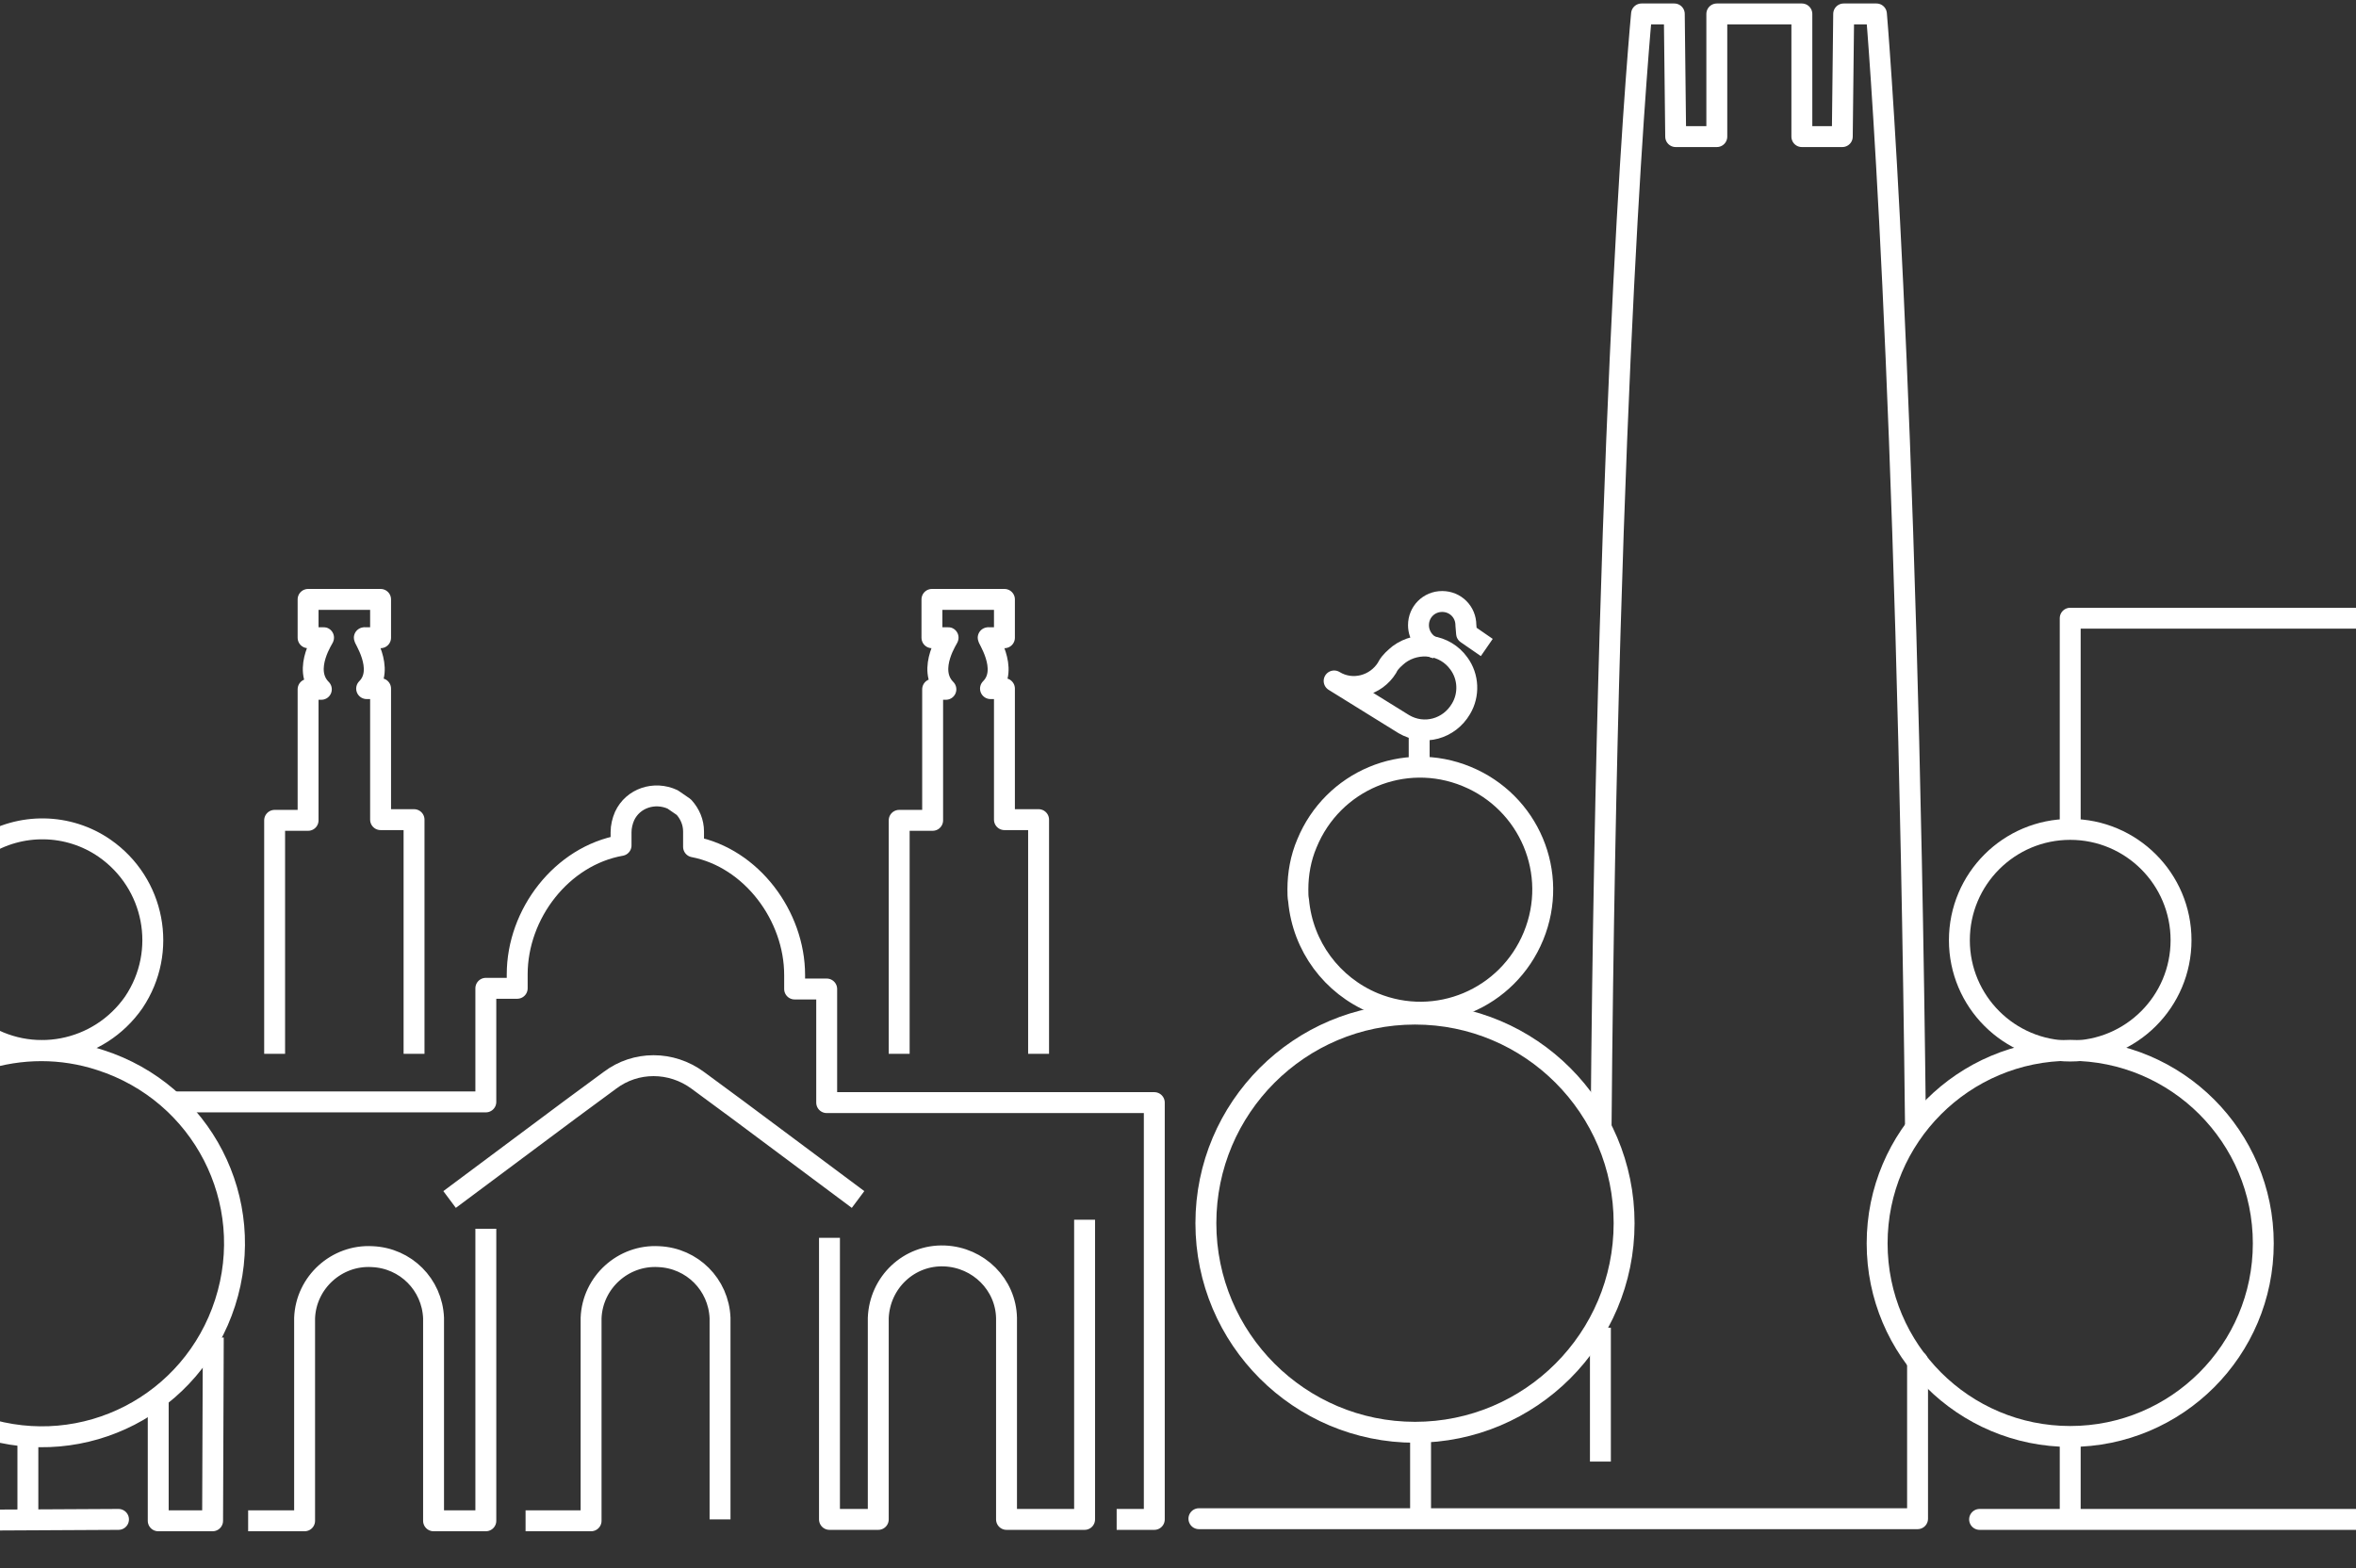 <?xml version="1.0" encoding="utf-8"?>
<!-- Generator: Adobe Illustrator 19.0.0, SVG Export Plug-In . SVG Version: 6.00 Build 0)  -->
<svg version="1.1" id="Livello_1" xmlns="http://www.w3.org/2000/svg" xmlns:xlink="http://www.w3.org/1999/xlink" x="0px" y="0px"
	 viewBox="-417.3 485.8 338 225" enable-background="new -417.3 485.8 338 225" xml:space="preserve">
<rect x="-417.3" y="485.8" width="338" height="225" fill="#333333" stroke="none"/>
<title>santiago-green</title>
<g id="Layer_2">
	<g id="copy">
		<g>
			<defs>
				<rect id="SVGID_1_" x="-417.3" y="453.3" width="338" height="262"/>
			</defs>
			<clipPath id="SVGID_2_">
				<use xlink:href="#SVGID_1_"  overflow="visible"/>
			</clipPath>
			<g clip-path="url(#SVGID_2_)">
				<path fill="none" stroke="#FFFFFF" stroke-width="3" stroke-linejoin="round" d="M-215.9,589.7c2.9,1.7,6.5,0.7,8.2-2.2
					c1.2-2,1.1-4.6-0.3-6.5c-2-2.8-5.9-3.3-8.6-1.3c-0.6,0.5-1.2,1-1.6,1.7l-0.1,0.2c-1.6,2.6-5,3.5-7.6,1.9l0,0L-215.9,589.7z"/>
				<path fill="none" stroke="#FFFFFF" stroke-width="3" stroke-linejoin="round" d="M-204,578.7l-2.9-2l-0.1-1.2
					c0-1.9-1.5-3.4-3.4-3.4c-1.9,0-3.4,1.5-3.4,3.4c0,1.5,1,2.9,2.5,3.3"/>
				<line fill="none" stroke="#FFFFFF" stroke-width="3" stroke-linejoin="round" x1="-213.7" y1="590.8" x2="-213.7" y2="595.3"/>
				<line fill="none" stroke="#FFFFFF" stroke-width="3" stroke-linejoin="round" x1="-213.5" y1="692.1" x2="-213.5" y2="703.9"/>
				<path fill="none" stroke="#FFFFFF" stroke-width="3" stroke-linejoin="round" d="M-220.2,629.7c9,3.7,19.2-0.6,22.9-9.6
					c3.7-9-0.6-19.2-9.6-22.9c-9-3.7-19.2,0.6-22.9,9.6c-0.9,2.1-1.3,4.4-1.3,6.6c0,0.6,0,1.1,0.1,1.6
					C-230.4,621.6-226.2,627.2-220.2,629.7z"/>
				<path fill="none" stroke="#FFFFFF" stroke-width="3" stroke-linejoin="round" d="M-187.7,676.3v19.2"/>
				<line fill="none" stroke="#FFFFFF" stroke-width="3" stroke-linejoin="round" x1="-120.3" y1="691.9" x2="-120.3" y2="703.8"/>
				<line fill="none" stroke="#FFFFFF" stroke-width="3" stroke-linejoin="round" x1="-413.3" y1="691.9" x2="-413.3" y2="703.8"/>
				<circle fill="none" stroke="#FFFFFF" stroke-width="3" stroke-linejoin="round" cx="-120.3" cy="620.7" r="15.9"/>
				<circle fill="none" stroke="#FFFFFF" stroke-width="3" stroke-linejoin="round" cx="-120.3" cy="664.2" r="27.7"/>
				<path fill="none" stroke="#FFFFFF" stroke-width="3" stroke-linejoin="round" d="M-420.2,633.8c7.3,4.9,17.1,3,22.1-4.2
					c4.9-7.3,3-17.1-4.2-22.1c-5.2-3.6-12.1-3.7-17.4-0.3"/>
				<path fill="none" stroke="#FFFFFF" stroke-width="3" stroke-linejoin="round" d="M-419.8,690.6c14.6,4.7,30.1-3.3,34.8-17.9
					c4.7-14.6-3.3-30.1-17.9-34.8c-5.5-1.8-11.4-1.8-17,0"/>
				<path fill="none" stroke="#FFFFFF" stroke-width="3" stroke-linejoin="round" d="M-72.8,574.5h-47.5v31.3"/>
				<path fill="none" stroke="#FFFFFF" stroke-width="3" stroke-linecap="round" stroke-linejoin="round" d="M-142.2,681.1
					c0,7.3,0,14.9,0,22.6h-103.1"/>
				<path fill="none" stroke="#FFFFFF" stroke-width="3" stroke-linecap="round" stroke-linejoin="round" d="M-187.6,647.4
					c0.9-108.8,5.8-159.6,5.8-159.6h4.7l0.2,17.6h5.9v-17.6h12.2v17.6h5.8l0.2-17.6h4.7c0,0,4.4,50.8,5.6,159.4"/>
				<path fill="none" stroke="#FFFFFF" stroke-width="3" stroke-linecap="round" stroke-linejoin="round" d="M-74.3,703.8h-59"/>
				<path fill="none" stroke="#FFFFFF" stroke-width="3" stroke-linejoin="round" d="M-268.3,637v-33.6h-4.9v-18.8h-2
					c2.8-2.8-0.7-7.6-0.3-7.3h2.3v-5.5h-10.4v5.5h2.3c0.3-0.3-3.2,4.5-0.3,7.4h-1.9v18.8h-4.8V637"/>
				<path fill="none" stroke="#FFFFFF" stroke-width="3" stroke-linejoin="round" d="M-341.9,704h9.4v-29.1c0.2-5.1,4.6-9.1,9.7-8.8
					c4.8,0.2,8.6,4,8.8,8.8v28.9 M-381.7,704h8.1v-29.1c0.2-5.1,4.6-9.1,9.7-8.8c4.8,0.2,8.6,4,8.8,8.8V704h7.5v-41.9 M-394.6,686.4
					V704h7.8l0.1-26.3 M-257.1,703.8h5.4V644h-47v-16.3h-4.6v-2c0-8.5-6.2-16.8-14.5-18.4v-2.2c0-1.3-0.5-2.5-1.4-3.5l-1.6-1.1
					c-2.6-1.2-5.7-0.2-6.9,2.4c-0.3,0.7-0.5,1.5-0.5,2.3v1.9c-8.5,1.5-14.9,9.8-14.9,18.5v2h-4.5v16.3H-393 M-298.3,663.4v40.4h7
					v-28.9c0.2-5.1,4.4-9.1,9.5-8.9c4.9,0.2,8.8,4.1,8.9,8.9v28.9h11.2v-43 M-352.8,657.9l11.8-8.8l5.5-4.1l5.7-4.2
					c3.7-2.8,8.8-2.8,12.6,0l5.7,4.2l5.5,4.1l11.8,8.8"/>
				<path fill="none" stroke="#FFFFFF" stroke-width="3" stroke-linejoin="round" d="M-357.9,637v-33.6h-4.8v-18.8h-2
					c2.8-2.8-0.7-7.6-0.3-7.3h2.3v-5.5h-10.4v5.5h2.2c0.3-0.3-3.2,4.5-0.3,7.4h-1.9v18.8h-4.8V637"/>
				<circle fill="none" stroke="#FFFFFF" stroke-width="3" stroke-linejoin="round" cx="-214.3" cy="661.3" r="30"/>
				
					<line fill="none" stroke="#FFFFFF" stroke-width="3" stroke-linecap="round" stroke-linejoin="round" x1="-419.3" y1="703.9" x2="-400.3" y2="703.8"/>
			</g>
		</g>
	</g>
</g>
</svg>
